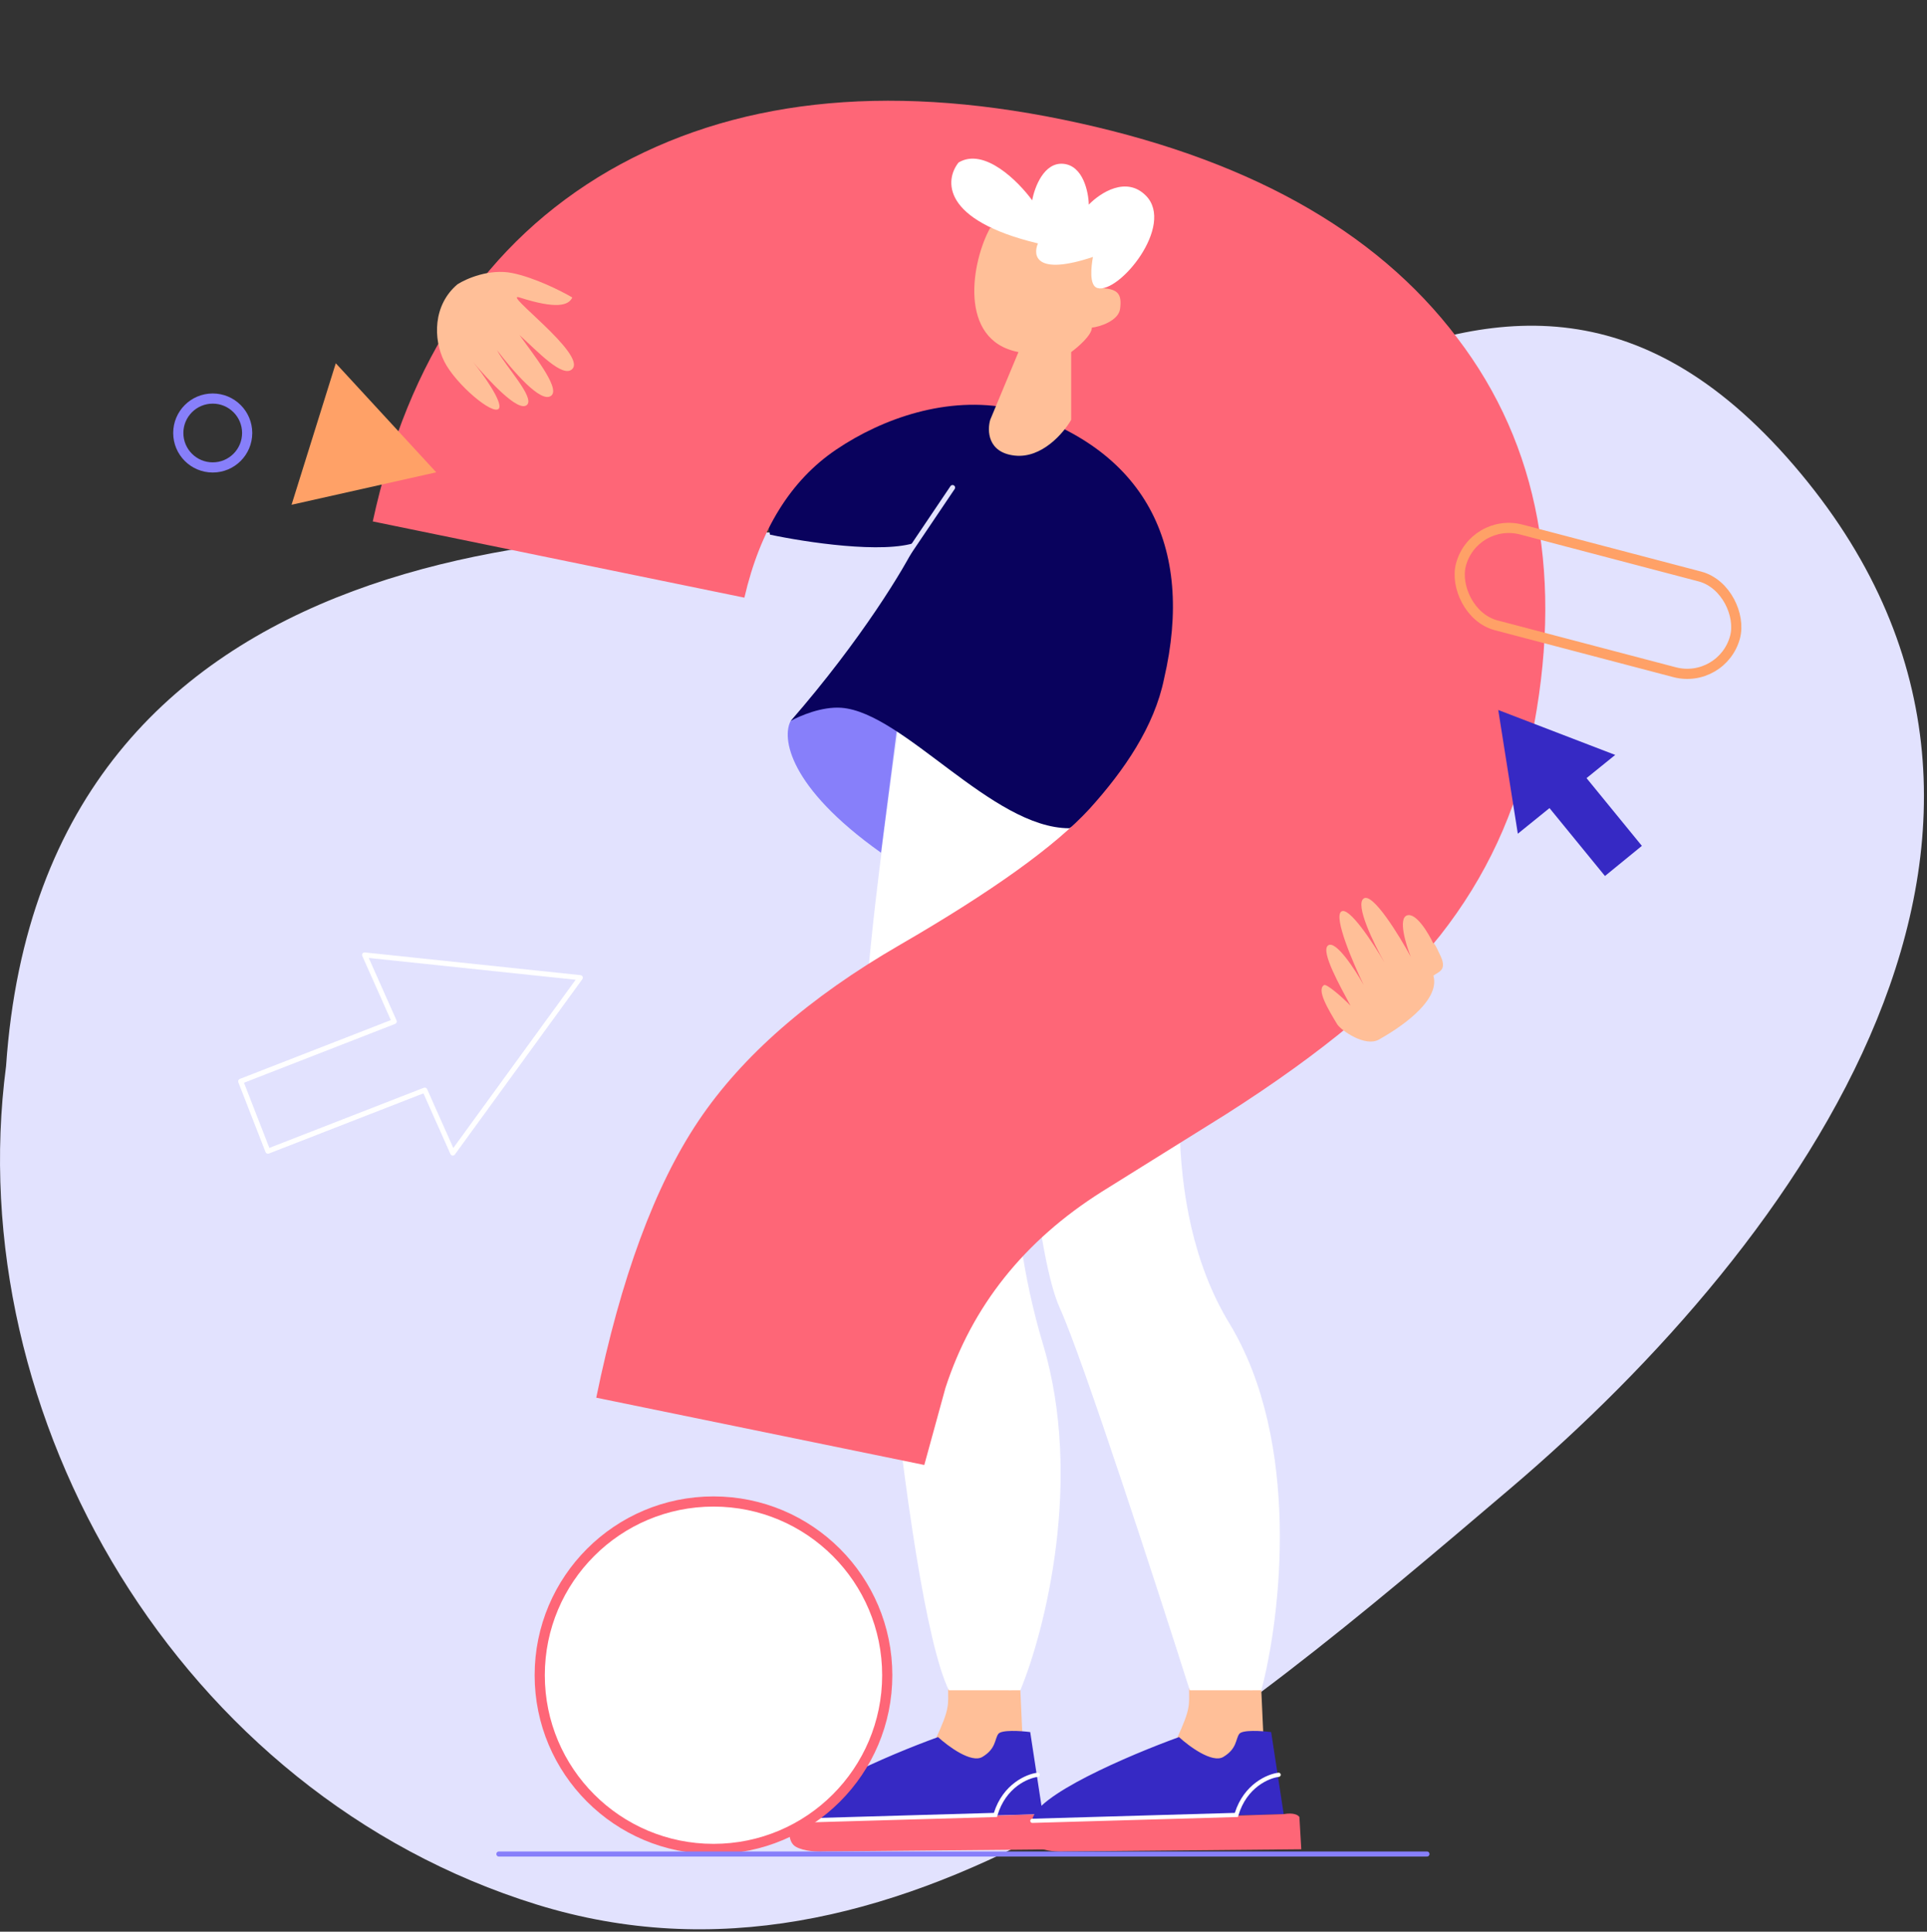 <svg width="379" height="380" viewBox="0 0 379 380" fill="none" xmlns="http://www.w3.org/2000/svg">
<rect x="0" y="0" width="379" height="380" fill="#333333" stroke="none"/>
<path fill-rule="evenodd" clip-rule="evenodd" d="M1.193 209.728C-7.859 278.735 35.358 352.92 105.58 374.664C175.801 396.408 240.349 341.049 297.105 292.767C353.86 244.485 413.826 162.464 352.773 91.493C291.721 20.521 233.885 110.258 175.801 105.909C117.717 101.56 8.483 103.299 1.193 209.728Z" fill="#E2E2FE"/>
<path d="M186.475 332.098C186.475 335.472 186.844 336.038 184.019 342.136L194.189 351.27L201.051 340.655L200.681 332.509C200.303 331.757 199.163 333.286 196.015 331.806C192.866 330.327 189.282 331.968 186.475 332.098Z" fill="#FFBF98"/>
<path d="M196.337 341.104C196.933 340.243 200.774 340.497 202.621 340.732L205.086 356.874L155.645 358.191C155.692 353.358 174.897 345.195 184.494 341.717C186.498 343.557 191.047 346.913 193.21 345.621C195.914 344.006 195.592 342.179 196.337 341.104Z" fill="#3629C4"/>
<path d="M156.545 363.305C154.891 362.395 155.157 359.659 155.496 358.405L205.086 356.873C207.114 356.509 207.99 357.106 208.175 357.45L208.544 363.791L161.935 364.224C160.828 364.297 158.199 364.215 156.545 363.305Z" fill="#FE6677"/>
<path fill-rule="evenodd" clip-rule="evenodd" d="M204.505 349.087C204.479 348.861 204.276 348.698 204.051 348.725C201.887 348.981 197.276 350.931 195.472 356.628L155.634 357.777C155.408 357.784 155.23 357.974 155.236 358.202C155.243 358.43 155.431 358.61 155.657 358.603L196.086 357.437L196.17 357.15C197.795 351.613 202.2 349.777 204.146 349.546C204.371 349.519 204.532 349.314 204.505 349.087Z" fill="white"/>
<path d="M233.866 332.098C233.866 335.472 234.234 336.038 231.41 342.136L241.58 351.27L248.442 340.655L248.072 332.509C247.693 331.757 246.554 333.286 243.405 331.806C240.257 330.327 236.672 331.968 233.866 332.098Z" fill="#FFBF98"/>
<path d="M243.728 341.104C244.323 340.243 248.165 340.497 250.011 340.732L252.477 356.874L203.036 358.191C203.082 353.358 222.288 345.195 231.884 341.717C233.888 343.557 238.438 346.913 240.601 345.621C243.304 344.006 242.983 342.179 243.728 341.104Z" fill="#3629C4"/>
<path d="M203.936 363.305C202.282 362.395 202.547 359.659 202.887 358.405L252.477 356.873C254.504 356.509 255.381 357.106 255.566 357.45L255.934 363.791L209.326 364.224C208.218 364.297 205.59 364.215 203.936 363.305Z" fill="#FE6677"/>
<path fill-rule="evenodd" clip-rule="evenodd" d="M251.896 349.087C251.87 348.861 251.666 348.698 251.442 348.725C249.278 348.981 244.667 350.931 242.863 356.628L203.024 357.777C202.798 357.784 202.62 357.974 202.627 358.202C202.633 358.43 202.822 358.61 203.048 358.603L243.476 357.437L243.561 357.15C245.186 351.613 249.591 349.777 251.537 349.546C251.762 349.519 251.922 349.314 251.896 349.087Z" fill="white"/>
<path d="M173.279 167.746C154.915 154.713 153.779 145.037 155.507 141.828C163.208 135.015 172.786 138.99 176.611 141.828L173.279 167.746Z" fill="#877FFA"/>
<path d="M170.318 197.737C170.911 185 174.761 156.391 176.613 143.679L237.705 150.714L235.854 189.961C231.904 203.661 227.56 236.91 241.778 260.31C255.995 283.71 251.898 318.193 248.072 332.51H234.002C227.338 311.528 212.898 267.122 208.455 257.348C204.012 247.573 201.42 216.003 200.679 201.439C198.828 211.313 197.125 237.724 205.122 264.383C213.12 291.041 205.493 320.908 200.679 332.51H186.61C177.723 313.997 169.578 213.658 170.318 197.737Z" fill="white"/>
<path d="M180.315 106.654C173.799 109.023 158.347 106.654 151.435 105.173L149.584 94.065L178.834 72.96L215.489 77.404L236.224 94.065L230.67 152.195L210.306 162.933C195.125 162.933 177.723 140.176 165.505 139.236C161.654 138.94 157.236 140.841 155.508 141.828C169.43 125.833 178.094 111.467 180.315 106.654Z" fill="#09025D"/>
<path d="M117.27 274.952C122.096 251.43 128.795 233.281 137.369 220.508C145.942 207.734 159.169 196.177 177.048 185.838C195.13 175.365 207.553 166.445 214.317 159.078C221.115 151.543 227.01 142.963 228.94 133.554C235.029 107.374 225.288 87.971 198.807 80.356C186.373 77.805 173.608 82.266 164.461 88.444C155.517 94.489 149.498 104.197 146.405 117.57L73.316 102.576C80.236 70.553 95.722 47.554 119.775 33.579C143.996 19.638 173.749 16.286 209.033 23.525C244.653 30.832 270.517 45.155 286.625 66.494C302.767 87.665 307.616 113.96 301.17 145.38C298.241 159.661 292.273 172.532 283.269 183.992C274.299 195.283 260.248 207.021 241.115 219.204L216.719 234.422C201.434 244.068 191.178 256.934 185.952 273.021L181.79 288.188L117.27 274.952Z" fill="#FE6677"/>
<path d="M187.349 95.916L175.871 112.948" stroke="#E2E2FE" stroke-linecap="round"/>
<path d="M200.308 69.258C188.278 66.942 191.149 51.281 194.755 44.821L219.562 48.894L215.859 56.669C219.932 56.669 220.673 57.78 220.302 60.742C220.006 63.112 216.23 64.321 214.748 64.445C214.748 65.926 212.033 68.27 210.676 69.258V82.587C209.195 85.179 204.9 90.214 199.568 89.622C194.236 89.029 194.138 84.685 194.755 82.587L200.308 69.258Z" fill="#FFBF98"/>
<path d="M215.859 56.669C214.146 56.194 214.632 52.37 214.955 50.547C203.766 54.284 203.087 50.329 204.145 47.884C185.1 43.315 185.803 35.367 188.535 31.965C193.581 28.946 200.288 35.672 203.011 39.411C203.462 36.859 205.325 31.849 209.169 32.228C213.012 32.606 214.086 37.734 214.142 40.251C216.438 37.9 221.509 34.601 225.36 38.474C231.181 44.326 220.069 57.838 215.859 56.669Z" fill="white"/>
<path d="M89.973 55.929C91.701 54.818 96.267 52.819 100.71 53.707C105.153 54.596 110.46 57.286 112.558 58.521C111.818 60.125 109.4 60.83 102.191 58.521C98.466 57.327 115.415 69.667 112.558 72.59C110.695 74.497 105.674 69.067 102.191 65.926C104.75 69.554 110.132 76.198 108.486 77.774C106.506 79.668 100.708 72.711 97.748 68.888C99.555 72.207 105.153 78.144 103.672 79.625C101.966 81.331 95.939 74.583 93.057 71.251C94.858 73.359 98.987 79.208 98.118 80.366C97.008 81.847 89.603 75.552 87.381 71.109C85.16 66.666 85.16 60.002 89.973 55.929Z" fill="#FFBF98"/>
<path d="M276.734 180.078C278.511 179.486 280.93 183.534 281.917 185.632C281.917 185.385 282.214 185.558 283.399 188.224C284.583 190.89 282.905 191.186 281.917 191.926C283.399 197.11 274.512 202.664 271.18 204.515C268.514 205.996 263.898 202.787 263.034 201.553C261.188 198.501 258.863 194.625 260.443 193.778C260.896 193.534 263.777 195.93 265.626 197.851C263.652 194.148 259.702 187.187 261.183 186.002C262.664 184.818 266.49 190.692 268.218 193.778C266.12 189.458 262.294 180.523 263.775 179.338C265.256 178.153 270.069 185.509 272.291 189.335C270.193 185.632 266.441 177.931 268.218 176.746C269.995 175.561 275.129 183.904 277.474 188.224C276.487 185.755 274.957 180.671 276.734 180.078Z" fill="#FFBF98"/>
<circle cx="41.839" cy="85.179" r="6.775" stroke="#877FFA" stroke-width="2"/>
<circle cx="140.327" cy="329.548" r="34.174" fill="white" stroke="#FE6677" stroke-width="2"/>
<path d="M280.654 364.722H98.118" stroke="#877FFA" stroke-linecap="round"/>
<rect x="289.804" y="101.699" width="55.76" height="19.475" rx="9.737" transform="rotate(14.732 289.804 101.699)" stroke="#FFA167" stroke-width="2"/>
<path d="M66.042 71.463L85.799 92.914L57.343 99.298L66.042 71.463Z" fill="#FFA167"/>
<path fill-rule="evenodd" clip-rule="evenodd" d="M317.677 148.508L294.675 139.671L298.523 164.01L304.753 158.968L315.663 172.327L322.923 166.398L312.039 153.071L317.677 148.508Z" fill="#3629C4"/>
<path d="M114.132 192.329L114.536 192.623C114.641 192.478 114.661 192.289 114.589 192.126C114.516 191.963 114.362 191.85 114.184 191.832L114.132 192.329ZM89.053 226.828L88.596 227.031C88.668 227.195 88.823 227.307 89 227.325C89.178 227.344 89.352 227.267 89.457 227.122L89.053 226.828ZM71.715 187.859L71.767 187.362C71.59 187.343 71.416 187.421 71.311 187.565C71.206 187.71 71.186 187.899 71.258 188.063L71.715 187.859ZM77.54 200.951L77.721 201.417C77.848 201.367 77.95 201.267 78.002 201.141C78.054 201.015 78.052 200.872 77.996 200.747L77.54 200.951ZM47.337 212.715L47.155 212.249C47.032 212.297 46.932 212.392 46.879 212.514C46.826 212.635 46.823 212.773 46.871 212.896L47.337 212.715ZM52.692 226.463L52.226 226.644C52.326 226.902 52.616 227.029 52.873 226.929L52.692 226.463ZM83.544 214.446L84.001 214.243C83.892 213.999 83.611 213.883 83.362 213.98L83.544 214.446ZM113.727 192.035L88.648 226.534L89.457 227.122L114.536 192.623L113.727 192.035ZM71.663 188.357L114.079 192.826L114.184 191.832L71.767 187.362L71.663 188.357ZM77.996 200.747L72.172 187.656L71.258 188.063L77.083 201.154L77.996 200.747ZM47.518 213.181L77.721 201.417L77.358 200.485L47.155 212.249L47.518 213.181ZM53.158 226.282L47.803 212.533L46.871 212.896L52.226 226.644L53.158 226.282ZM83.362 213.98L52.51 225.997L52.873 226.929L83.725 214.912L83.362 213.98ZM89.51 226.625L84.001 214.243L83.087 214.649L88.596 227.031L89.51 226.625Z" fill="white"/>
</svg>
